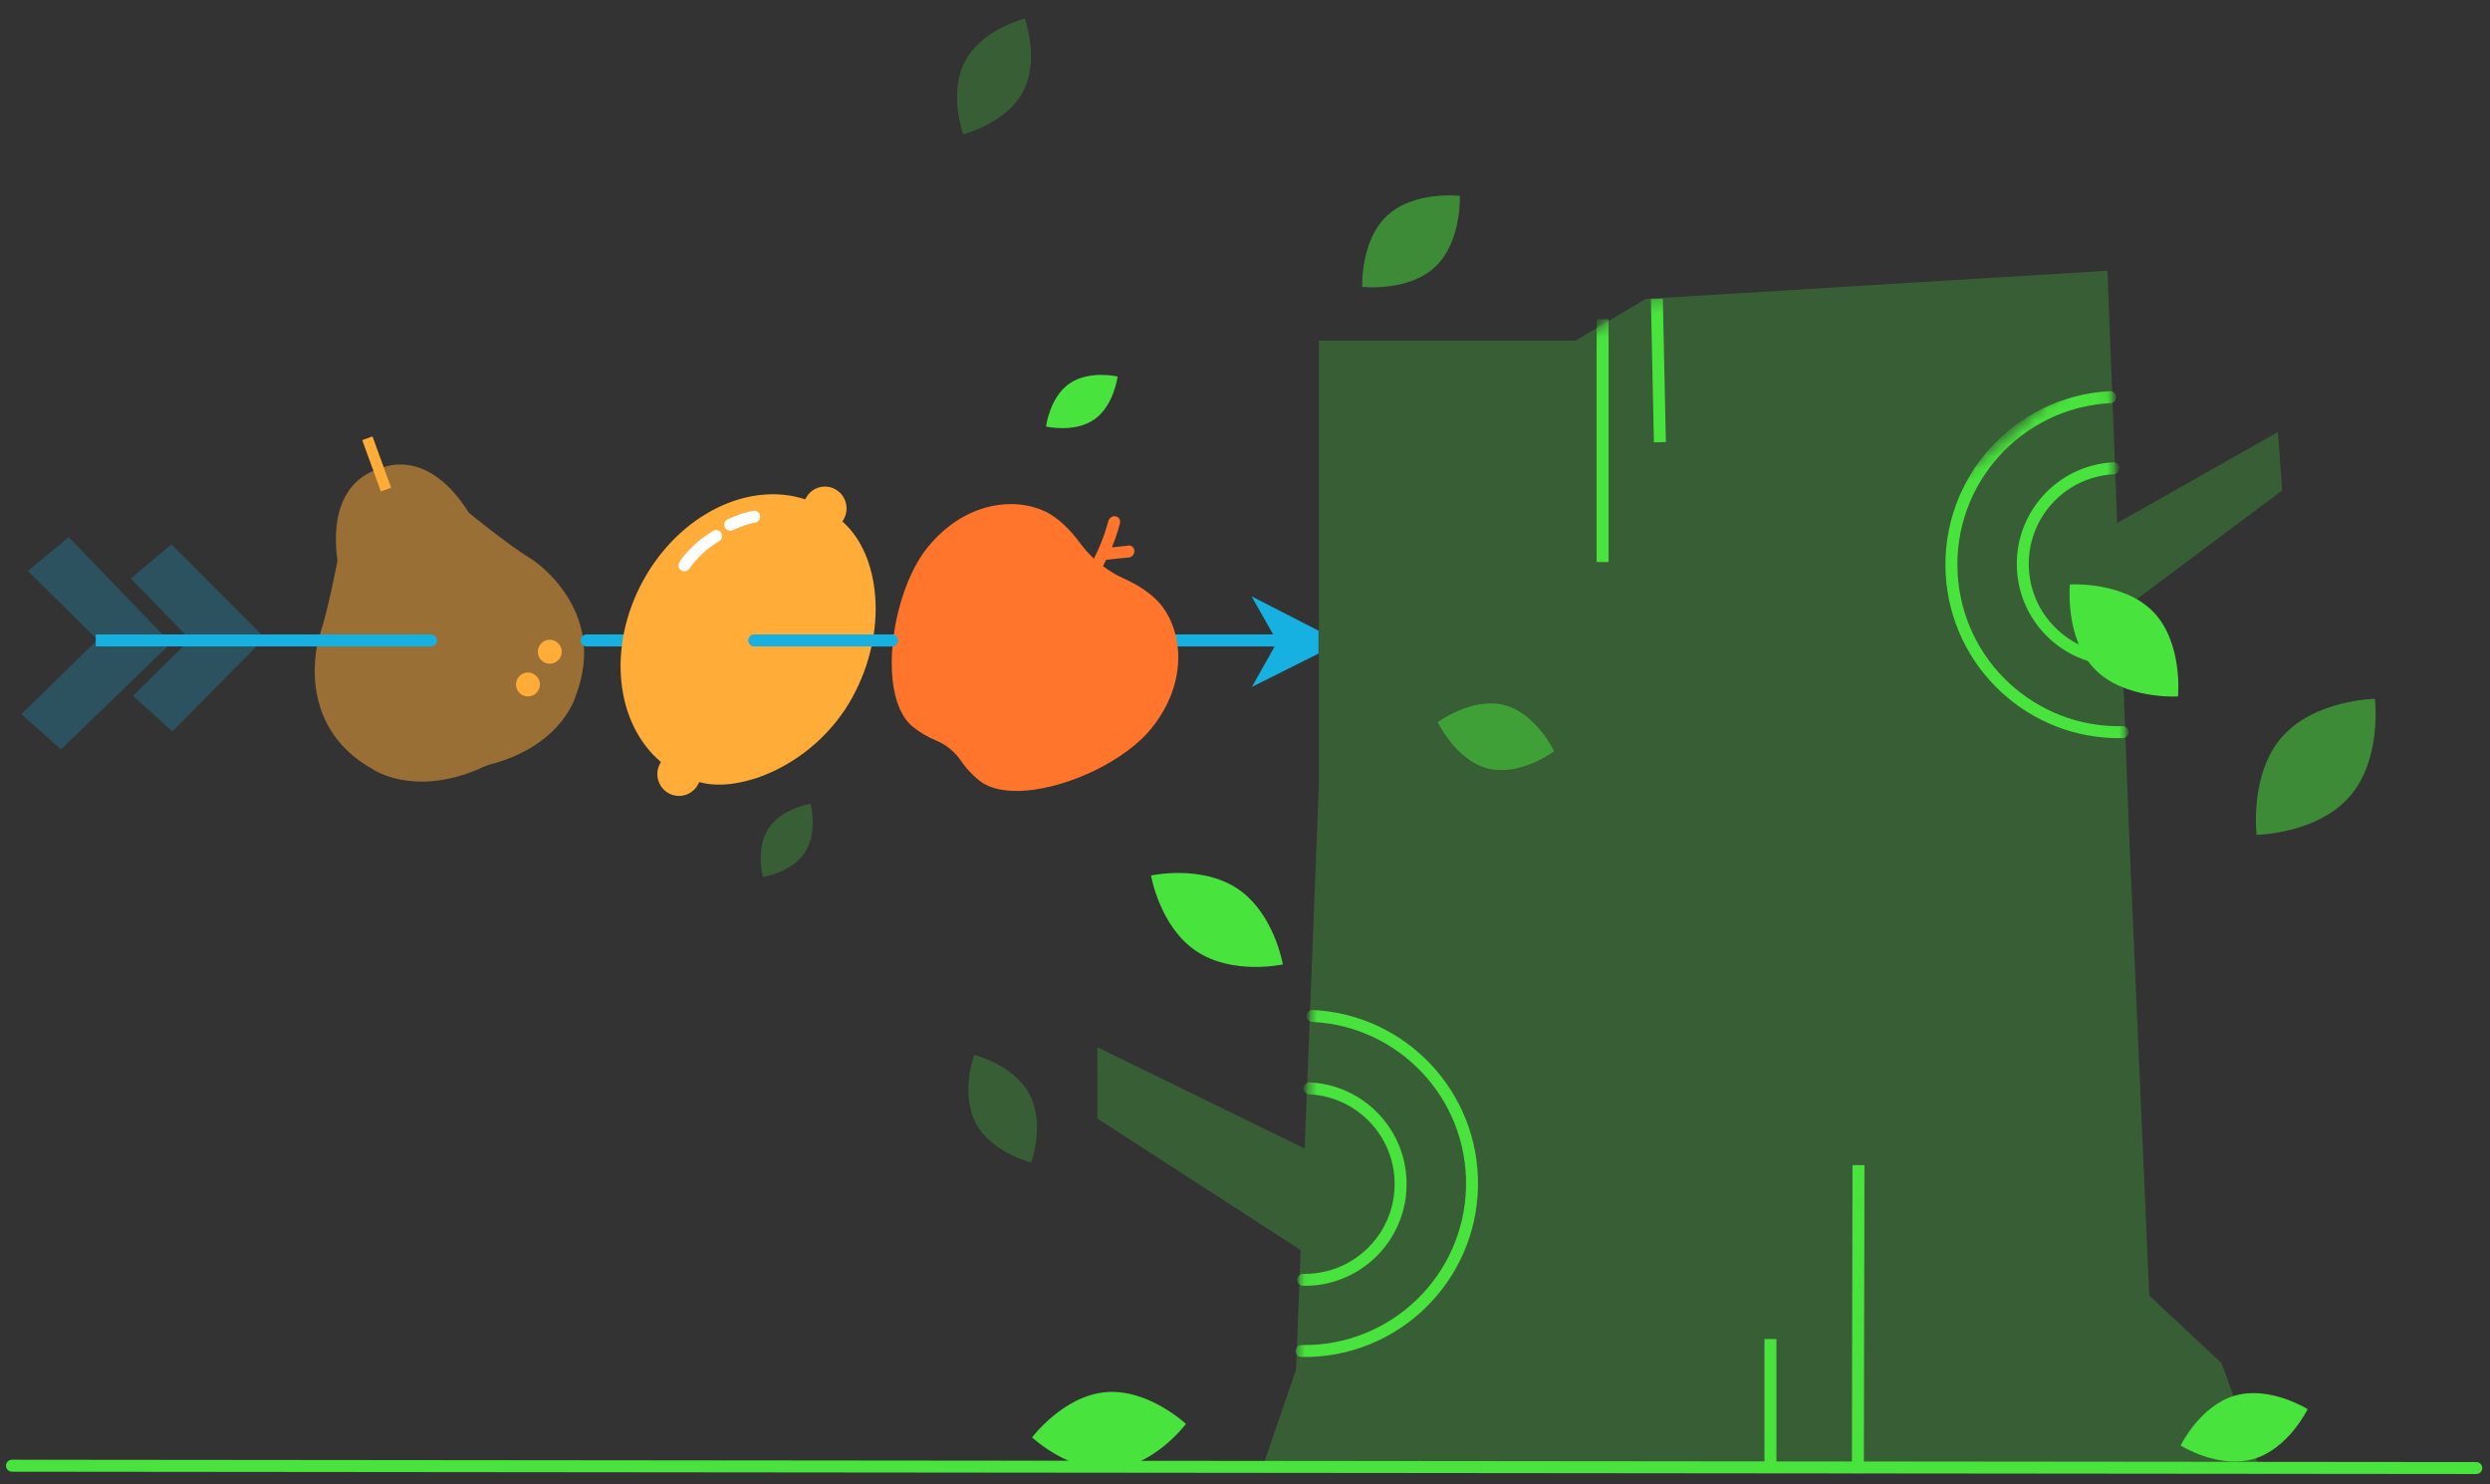 <?xml version="1.0" encoding="UTF-8"?>
<svg width="208px" height="124px" viewBox="0 0 208 124" version="1.1" xmlns="http://www.w3.org/2000/svg" xmlns:xlink="http://www.w3.org/1999/xlink">
    <rect x="0" y="0" width="208" height="124" fill="#333333" stroke="none"/>
    <!-- Generator: Sketch 62 (91390) - https://sketch.com -->
    <title>calls_all</title>
    <desc>Created with Sketch.</desc>
    <defs>
        <path d="M84.53,0 L85.341,21.079 L98.767,13.475 L99.125,18.355 L85.625,28.452 L86.379,48.007 L88.025,85.622 L94.061,91.255 L97.349,100.26 L14.021,99.746 L16.749,91.801 L17.139,81.812 L0.151,70.824 L0.151,64.864 L17.469,73.328 L18.658,42.849 L18.658,5.841 L40.111,5.841 L45.962,2.354 L84.53,0 Z" id="path-1"></path>
        <polygon id="path-3" points="17.983 61.289 16.763 91.115 16.749 91.801 16.154 93.516 88.129 91.801 84.766 6.515 23.886 57.937"></polygon>
    </defs>
    <g id="calls_all" stroke="none" stroke-width="1" fill="none" fill-rule="evenodd">
        <g id="Group" transform="translate(1, 0)">
            <g id="编组-6">
                <g id="编组-5" transform="translate(10.953, 53.838) rotate(-270) translate(-10.953, -53.838) translate(1.953, 43.338)" fill="#16B1E0" fill-opacity="0.25">
                    <path d="M8.605,0.476 L16.265,8.058 L13.293,11.341 L8.586,6.585 L3.485,11.519 L0.632,8.132 L8.268,0.511 L8.409,2.006 L8.605,0.476 Z" id="Combined-Shape"></path>
                    <path d="M9.016,8.051 L9.004,8.296 L17.765,17.356 L14.821,20.667 L8.611,14.315 L2.861,20.124 L0.034,16.712 L9.016,8.051 Z" id="Combined-Shape"></path>
                </g>
                <g id="编组" transform="translate(90.515, 22.616)">
                    <mask id="mask-2" fill="white">
                        <use xlink:href="#path-1"></use>
                    </mask>
                    <use id="形状结合" fill-opacity="0.25" fill="#48E33D" xlink:href="#path-1"></use>
                    <line x1="42.357" y1="4.551" x2="42.357" y2="23.833" id="直线-6" stroke="#48E33D" stroke-linecap="square" mask="url(#mask-2)"></line>
                    <path d="M46.89,2.341 L47.143,14.325 L46.89,2.341 Z" id="直线-7" stroke="#48E33D" stroke-linecap="square" mask="url(#mask-2)"></path>
                    <line x1="56.378" y1="89.742" x2="56.378" y2="99.746" id="直线-3" stroke="#48E33D" stroke-linecap="square" mask="url(#mask-2)"></line>
                    <line x1="63.73" y1="75.214" x2="63.681" y2="100.04" id="直线-2" stroke="#48E33D" stroke-linecap="square" mask="url(#mask-2)"></line>
                    <mask id="mask-4" fill="white">
                        <use xlink:href="#path-3"></use>
                    </mask>
                    <g id="Path-3"></g>
                    <g id="Group-2" mask="url(#mask-4)" fill-rule="nonzero" stroke="#48E33D" stroke-linecap="round">
                        <g transform="translate(70.504, 9.907)">
                            <path d="M1,29 C8.732,29 15,22.73 15,14.997 C15,7.409 8.967,1.231 1.437,1" id="Oval" transform="translate(8, 15) rotate(177) translate(-8, -15) "></path>
                            <path d="M6.958,22.793 C11.377,22.793 14.958,19.211 14.958,14.791 C14.958,10.455 11.511,6.925 7.208,6.793" id="Oval-Copy" transform="translate(10.958, 14.793) rotate(177) translate(-10.958, -14.793) "></path>
                        </g>
                    </g>
                    <g id="Group-3" mask="url(#mask-4)" fill-rule="nonzero" stroke="#48E33D" stroke-linecap="round">
                        <g transform="translate(16.45, 61.366)">
                            <path d="M1,29 C8.732,29 15,22.73 15,14.997 C15,7.409 8.967,1.231 1.437,1" id="Oval" transform="translate(8, 15) rotate(1) translate(-8, -15) "></path>
                            <path d="M1.034,23 C5.453,23 9.034,19.417 9.034,14.998 C9.034,10.662 5.587,7.132 1.284,7" id="Oval-Copy" transform="translate(5.034, 15) rotate(1) translate(-5.034, -15) "></path>
                        </g>
                    </g>
                </g>
                <path d="M192.446,71.586 C192.446,71.586 196.209,68.216 196.209,64.059 C196.208,59.901 192.444,56.53 192.444,56.53 C192.444,56.53 188.68,59.9 188.681,64.058 C188.682,68.215 192.446,71.586 192.446,71.586 Z" id="椭圆形备份" fill-opacity="0.5" fill="#48E33D" transform="translate(192.445, 64.058) rotate(41) translate(-192.445, -64.058) "></path>
                <path d="M176.421,60.002 C176.421,60.002 179.843,57.091 179.843,53.501 C179.844,49.91 176.423,47 176.423,47 C176.423,47 173.001,49.911 173,53.502 C172.999,57.092 176.421,60.002 176.421,60.002 Z" id="椭圆形备份-2" fill="#48E33D" transform="translate(176.422, 53.501) rotate(136) translate(-176.422, -53.501) "></path>
                <line x1="0" y1="122.44" x2="205.853" y2="122.635" id="直线-2" stroke="#48E33D" stroke-linecap="round"></line>
                <path d="M100.655,83.49 C100.655,83.49 103.781,80.516 103.782,76.848 C103.782,73.18 100.657,70.207 100.657,70.207 C100.657,70.207 97.531,73.181 97.53,76.849 C97.53,80.517 100.655,83.49 100.655,83.49 Z" id="椭圆形备份-3" fill="#48E33D" transform="translate(100.656, 76.849) rotate(124) translate(-100.656, -76.849) "></path>
                <path d="M91.642,125.963 C91.642,125.963 94.868,123.075 94.868,119.512 C94.868,115.949 91.641,113.061 91.641,113.061 C91.641,113.061 88.415,115.949 88.415,119.512 C88.415,123.075 91.642,125.963 91.642,125.963 Z" id="椭圆形备份" fill="#48E33D" transform="translate(91.642, 119.512) rotate(85) translate(-91.642, -119.512) "></path>
                <path d="M64.717,73.853 C64.717,73.853 66.54,72.22 66.54,70.206 C66.54,68.192 64.716,66.559 64.716,66.559 C64.716,66.559 62.893,68.192 62.894,70.206 C62.894,72.22 64.717,73.853 64.717,73.853 Z" id="椭圆形备份-4" fill-opacity="0.25" fill="#48E33D" transform="translate(64.717, 70.206) rotate(213) translate(-64.717, -70.206) "></path>
                <path d="M116.871,25.734 C116.871,25.734 119.804,23.239 119.803,20.162 C119.803,17.084 116.87,14.589 116.87,14.589 C116.87,14.589 113.937,17.084 113.938,20.161 C113.938,23.239 116.871,25.734 116.871,25.734 Z" id="椭圆形备份-2" fill-opacity="0.5" fill="#48E33D" transform="translate(116.871, 20.161) rotate(47) translate(-116.871, -20.161) "></path>
                <path d="M89.366,37.188 C89.366,37.188 91.19,35.555 91.191,33.541 C91.192,31.528 89.369,29.896 89.369,29.896 C89.369,29.896 87.545,31.529 87.544,33.543 C87.543,35.556 89.366,37.188 89.366,37.188 Z" id="椭圆形备份" fill="#48E33D" transform="translate(89.368, 33.542) rotate(-125) translate(-89.368, -33.542) "></path>
                <path d="M82.033,11.853 C82.033,11.853 84.769,9.402 84.77,6.381 C84.771,3.36 82.037,0.912 82.037,0.912 C82.037,0.912 79.302,3.362 79.301,6.383 C79.3,9.404 82.033,11.853 82.033,11.853 Z" id="椭圆形备份" fill-opacity="0.25" fill="#48E33D" transform="translate(82.035, 6.382) rotate(-332) translate(-82.035, -6.382) "></path>
                <g id="pear" transform="translate(34.917, 50.672) rotate(-20) translate(-34.917, -50.672) translate(23.417, 35.672)" fill="#FFAC38" fill-rule="nonzero">
                    <path d="M11.813,4.559 L10.938,4.559 L10.938,0.062 C10.938,0.062 10.938,2.07311292e-13 10.975,2.07311292e-13 L11.813,2.07311292e-13 C11.813,2.07311292e-13 11.85,2.07311292e-13 11.85,0.062 L11.85,4.559 L11.813,4.559 Z" id="路径"></path>
                    <path d="M20.407,26.148 C20.407,26.148 18.093,29.516 12.186,29.148 C11.698,29.087 11.15,29.087 10.663,29.148 C4.695,29.455 2.38,26.148 2.38,26.148 C-2.675,20.332 1.893,14.27 1.893,14.27 C3.416,12.372 5.547,8.759 5.547,8.759 C7.009,2.024 11.394,2.759 11.394,2.759 C11.394,2.759 15.779,2.024 17.24,8.759 C17.24,8.759 19.372,12.372 20.895,14.27 C20.895,14.27 25.462,20.332 20.407,26.148 Z" id="形状结合" fill-opacity="0.5"></path>
                    <g id="编组" transform="translate(15.496, 20.45)">
                        <ellipse id="椭圆形" cx="1.47" cy="3.465" rx="1" ry="1"></ellipse>
                        <ellipse id="椭圆形" cx="4.119" cy="1.518" rx="1" ry="1"></ellipse>
                    </g>
                </g>
                <path d="M82.747,97.706 C82.747,97.706 85.295,95.423 85.301,92.613 C85.306,89.803 82.766,87.53 82.766,87.53 C82.766,87.53 80.218,89.813 80.212,92.623 C80.207,95.433 82.747,97.706 82.747,97.706 Z" id="椭圆形备份" fill-opacity="0.25" fill="#48E33D" transform="translate(82.757, 92.618) rotate(-208) translate(-82.757, -92.618) "></path>
                <path d="M186.46,124.753 C186.46,124.753 189.221,122.281 189.222,119.233 C189.223,116.186 186.464,113.716 186.464,113.716 C186.464,113.716 183.703,116.188 183.702,119.236 C183.7,122.284 186.46,124.753 186.46,124.753 Z" id="椭圆形备份" fill="#48E33D" transform="translate(186.462, 119.235) rotate(-106) translate(-186.462, -119.235) "></path>
                <path d="M123.962,66.557 C123.962,66.557 126.698,64.312 126.7,61.543 C126.701,58.774 123.968,56.531 123.968,56.531 C123.968,56.531 121.231,58.777 121.229,61.546 C121.228,64.314 123.962,66.557 123.962,66.557 Z" id="椭圆形备份" fill-opacity="0.5" fill="#48E33D" transform="translate(123.965, 61.544) rotate(-76) translate(-123.965, -61.544) "></path>
                <g id="编组-4备份" transform="translate(106.131, 53.63) rotate(90) translate(-106.131, -53.63) translate(101.631, 50.13)" fill="#16B1E0">
                    <polygon id="矩形" points="5.464 0.485 8.252 6.055 4.479 3.931 0.683 6.086 3.557 0.485"></polygon>
                </g>
            </g>
            <path d="M62,53.5 L107,53.5 L62,53.5 Z" id="Path" stroke="#16B1E0" stroke-linejoin="round"></path>
            <line x1="48" y1="53.5" x2="61" y2="53.5" id="Path" stroke="#16B1E0" stroke-linecap="round" stroke-linejoin="round"></line>
            <polyline id="Path" stroke="#16B1E0" points="7 53.5 24.717 53.5 35 53.5"></polyline>
            <line x1="25" y1="53.5" x2="35" y2="53.5" id="Path" stroke="#16B1E0" stroke-linecap="round"></line>
            <g id="fruit备份" transform="translate(85.948, 53.903) rotate(39) translate(-85.948, -53.903) translate(73.448, 41.403)" fill="#FF752B" fill-rule="nonzero">
                <path d="M11.22,0.422 C11.249,0.481 11.606,1.223 11.966,2.407 L12.85,1.528 C12.997,1.284 13.298,1.217 13.522,1.378 C13.746,1.538 13.808,1.866 13.66,2.11 L12.247,3.512 C12.286,3.687 12.33,3.888 12.374,4.101 C12.776,4.087 13.177,4.045 13.574,3.977 C13.834,3.933 14.091,3.877 14.346,3.811 C15.574,3.492 17.093,3.273 18.403,3.613 C21.138,4.322 24.046,7.259 24.046,12.119 C24.046,15.486 21.856,20.139 19.209,22.681 C18.035,23.81 16.77,24.522 15.566,24.522 C14.805,24.522 14.046,24.4 13.393,24.203 C12.499,23.932 11.547,23.932 10.653,24.203 C10,24.4 9.241,24.522 8.48,24.522 C7.219,24.522 5.89,23.74 4.668,22.516 C2.097,19.942 8.54653221e-13,15.414 8.54653221e-13,12.119 C8.54653221e-13,7.258 2.908,4.322 5.643,3.613 C6.953,3.273 8.472,3.492 9.7,3.811 C10.257,3.956 10.823,4.048 11.391,4.088 C10.981,2.202 10.371,0.936 10.362,0.918 C10.237,0.66 10.327,0.34 10.564,0.203 C10.801,0.066 11.095,0.164 11.22,0.422 Z" id="形状结合"></path>
            </g>
            <path d="M71.759,46.11 L71.938,45.929 C72.64,45.223 72.64,44.067 71.938,43.36 C71.237,42.653 70.09,42.653 69.389,43.36 L69.281,43.469 C65.183,40.684 58.866,41.761 54.41,46.252 C49.953,50.743 48.885,57.109 51.649,61.238 L51.54,61.347 C50.839,62.054 50.839,63.21 51.54,63.917 C52.241,64.623 53.388,64.623 54.09,63.916 L54.269,63.736 C57.361,65.651 64.05,64.949 68.512,60.453 C72.965,55.965 74.04,49.609 71.759,46.11 Z" id="路径" fill="#FFAC38" fill-rule="nonzero" transform="translate(61.527, 53.338) rotate(-16) translate(-61.527, -53.338) "></path>
            <path d="M62,53.5 L73.52,53.5 L62,53.5 Z" id="Path" stroke="#16B1E0" stroke-linejoin="round"></path>
            <path d="M56,47 C56.797,46.154 57.797,45.487 59,45" id="Path-2" stroke="#FFFFFF" stroke-linecap="round" transform="translate(57.5, 46) rotate(-9) translate(-57.5, -46) "></path>
            <path d="M60,43.836 C60.525,43.582 61.38,43.264 62,43.164" id="Path-2" stroke="#FFFFFF" stroke-linecap="round"></path>
        </g>
    </g>
</svg>